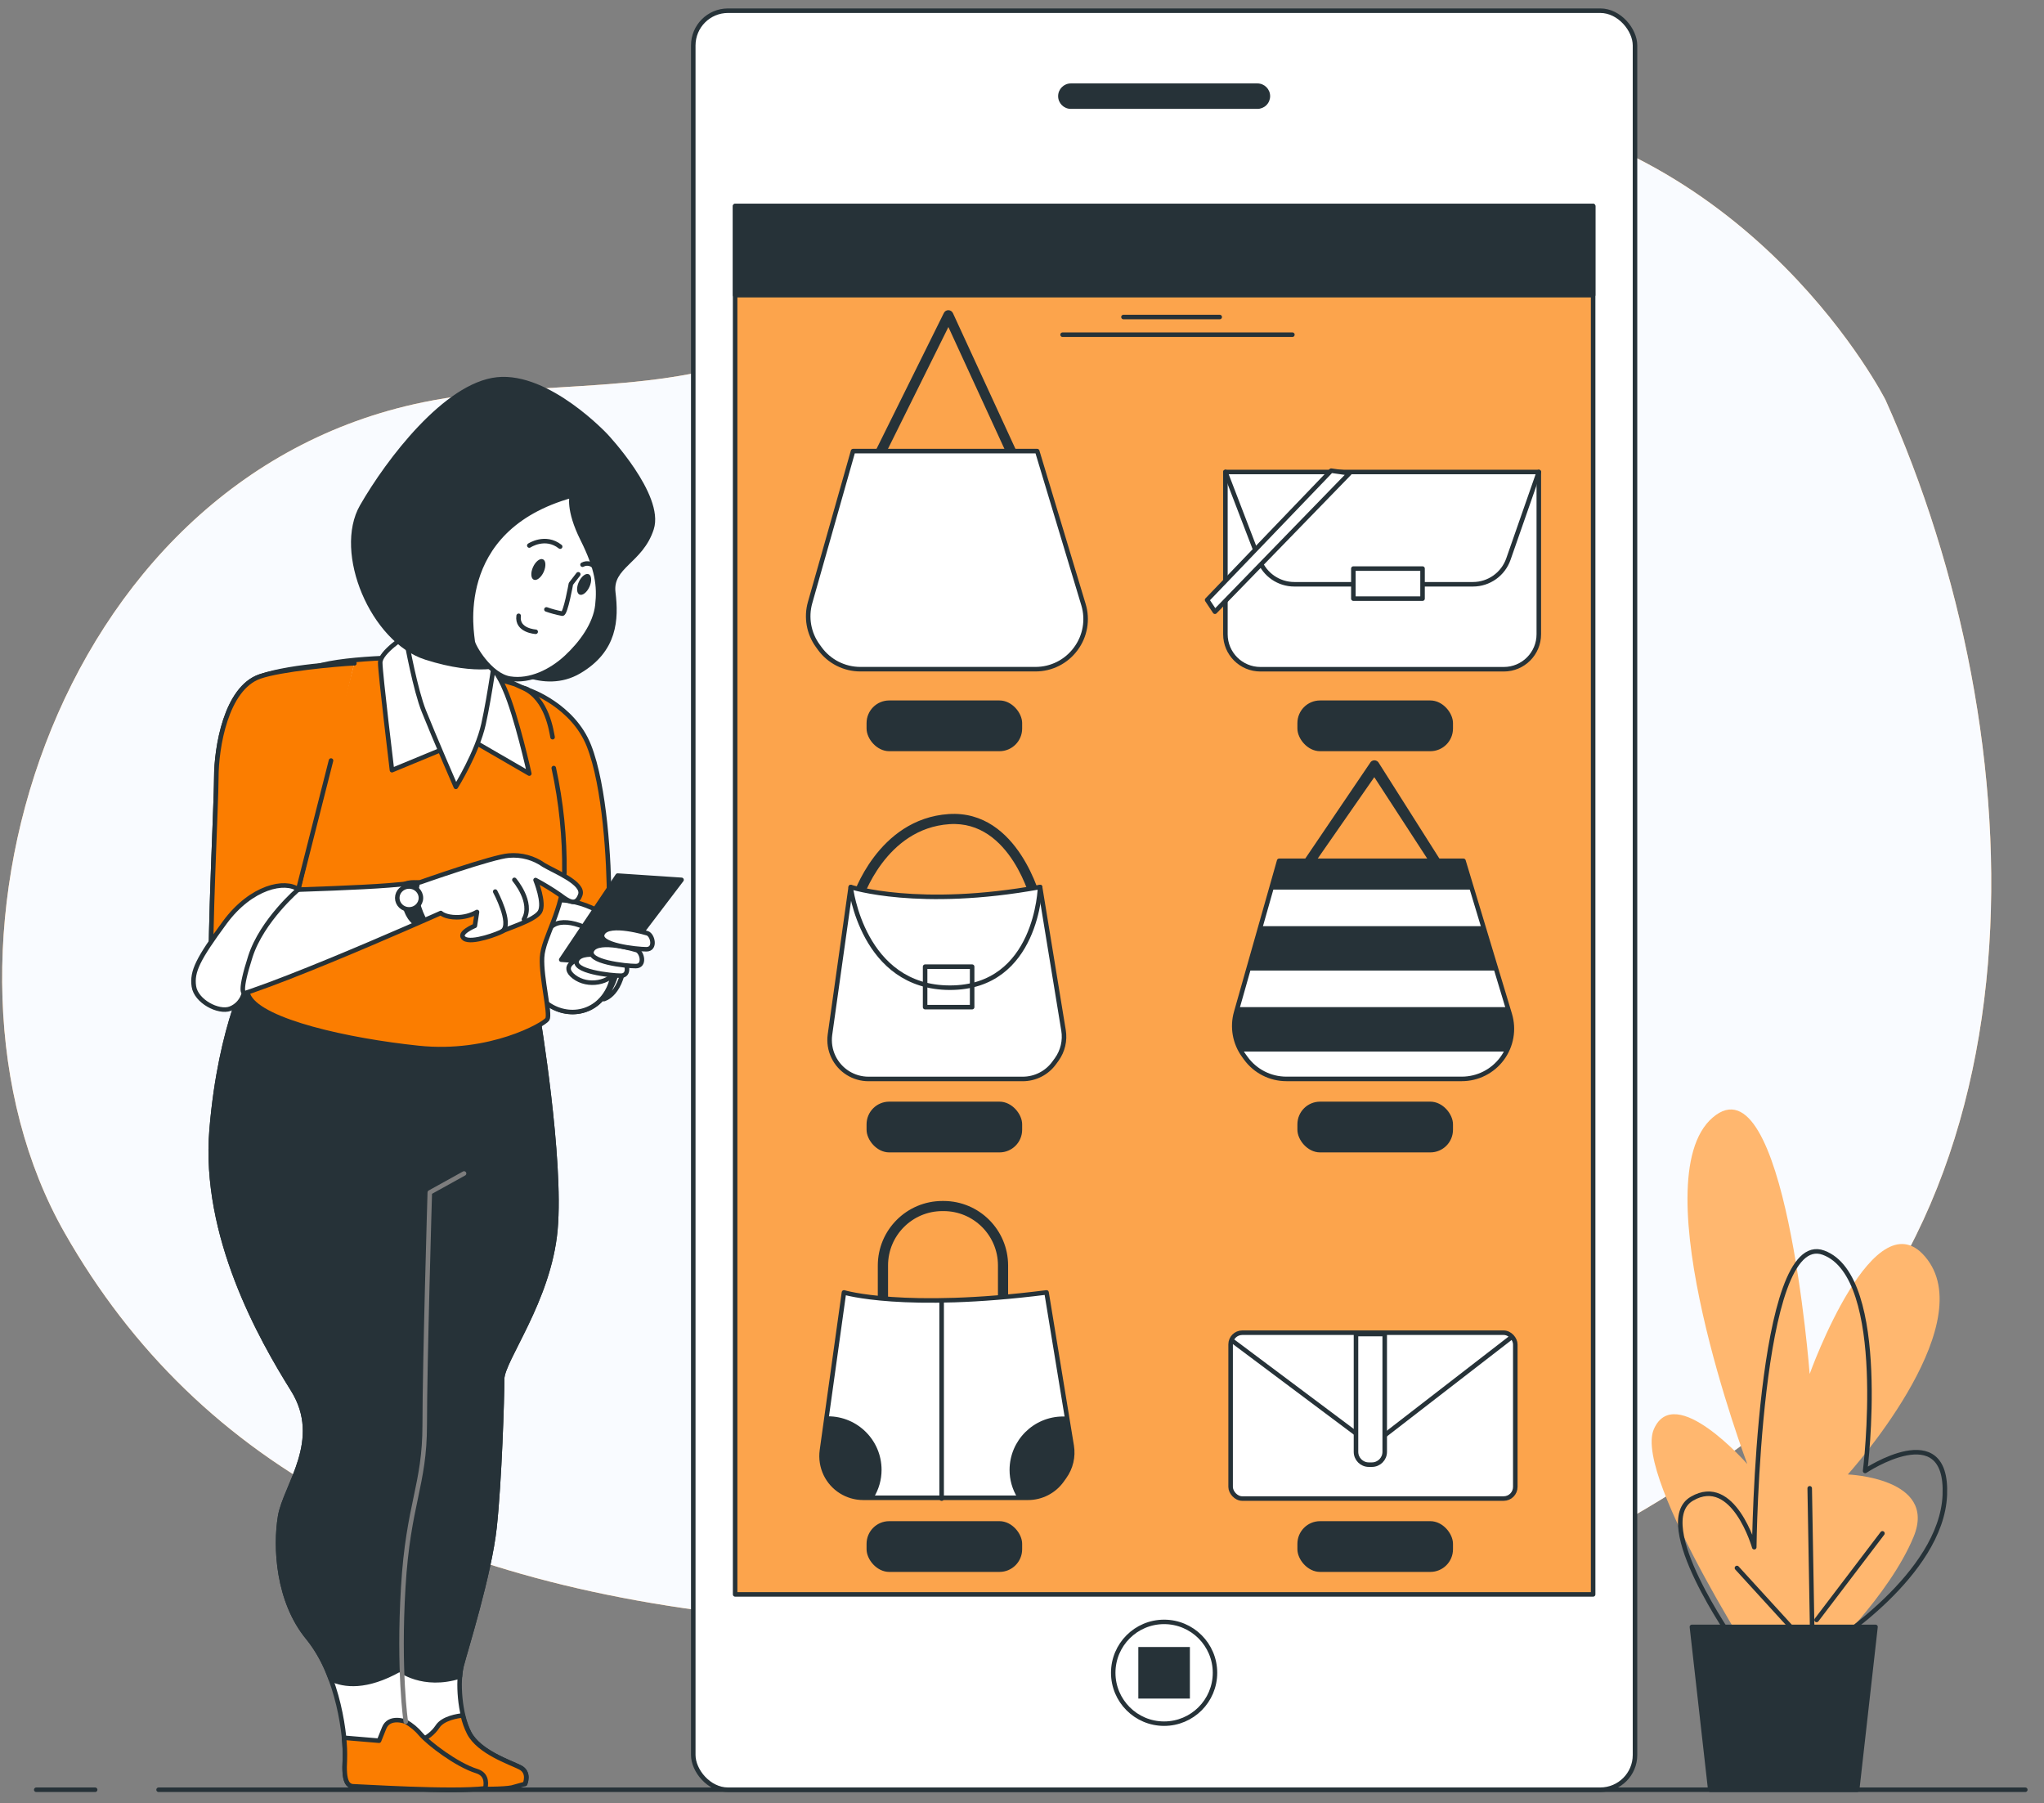 <?xml version="1.0" encoding="UTF-8"?>
<svg width="229px" height="202px" viewBox="0 0 229 202" version="1.1" xmlns="http://www.w3.org/2000/svg" xmlns:xlink="http://www.w3.org/1999/xlink">
    <rect x="0" y="0" width="229" height="202" fill="#808080" stroke="none"/>
    <title>Catalogue-bro</title>
    <g id="Page-1" stroke="none" stroke-width="1" fill="none" fill-rule="evenodd">
        <g id="shopping-on-splitchek-copy" transform="translate(-745, -3921)">
            <g id="definitions" transform="translate(150, 3790)">
                <g id="Catalogue-bro" transform="translate(595, 132)">
                    <g id="freepik--background-simple--inject-2" transform="translate(0, 10.152)" fill-rule="nonzero">
                        <path d="M211.244,33.65 C211.244,33.65 196.756,5.025 164.766,0.782 C132.777,-3.462 110.452,17.213 86.909,27.817 C74.579,33.371 60.513,31.213 47.416,33.909 C5.584,42.492 -10.193,96.33 7.239,126.949 C22.325,153.457 48.863,167.239 89.32,170.416 C129.777,173.594 158.127,177.31 194.345,151.335 C230.563,125.36 228.142,71.289 211.244,33.65 Z" id="Path" fill="#FFB76F"></path>
                        <path d="M211.244,33.65 C211.244,33.65 196.756,5.025 164.766,0.782 C132.777,-3.462 110.452,17.213 86.909,27.817 C74.579,33.371 60.513,31.213 47.416,33.909 C5.584,42.492 -10.193,96.33 7.239,126.949 C22.325,153.457 48.863,167.239 89.32,170.416 C129.777,173.594 158.127,177.31 194.345,151.335 C230.563,125.36 228.142,71.289 211.244,33.65 Z" id="Path" fill="#F9FBFF"></path>
                    </g>
                    <g id="freepik--Plants--inject-2" transform="translate(184.772, 122.843)">
                        <path d="M13.706,65.396 C13.706,65.396 -1.817,41.716 0.508,36.284 C2.832,30.853 10.985,40.162 10.985,40.162 C10.985,40.162 -1.015,8.335 7.107,1.35 C15.228,-5.635 17.975,30.071 17.975,30.071 C17.975,30.071 25.345,9.503 31.173,17.264 C37,25.025 22.249,41.33 22.249,41.33 C22.249,41.33 32.34,41.716 29.619,48.315 C26.898,54.914 19.528,61.898 19.528,61.898 L13.706,65.396 Z" id="Path" fill="#FFB76F" fill-rule="nonzero"></path>
                        <path d="M9.437,59.959 C9.437,59.959 0.122,46.761 4.782,44.046 C9.442,41.33 11.766,49.482 11.766,49.482 C11.766,49.482 12.157,13.772 19.528,16.487 C26.898,19.203 24.188,40.939 24.188,40.939 C24.188,40.939 33.503,34.731 33.117,43.655 C32.731,52.579 20.305,60.35 20.305,60.35" id="Path" stroke="#263238" stroke-width="0.508" stroke-linecap="round" stroke-linejoin="round"></path>
                        <line x1="17.98" y1="60.736" x2="9.827" y2="51.807" id="Path" stroke="#263238" stroke-width="0.508" stroke-linecap="round" stroke-linejoin="round"></line>
                        <line x1="18.365" y1="65.005" x2="17.98" y2="42.883" id="Path" stroke="#263238" stroke-width="0.508" stroke-linecap="round" stroke-linejoin="round"></line>
                        <line x1="18.751" y1="57.629" x2="26.127" y2="47.929" id="Path" stroke="#263238" stroke-width="0.508" stroke-linecap="round" stroke-linejoin="round"></line>
                        <polygon id="Path" stroke="#263238" stroke-width="0.508" fill="#263238" fill-rule="nonzero" stroke-linecap="round" stroke-linejoin="round" points="25.35 58.406 4.782 58.406 6.838 76.65 23.294 76.65"></polygon>
                    </g>
                    <g id="freepik--Device--inject-2" transform="translate(77.665, 0)">
                        <rect id="Rectangle" stroke="#263238" stroke-width="0.508" fill="#FFFFFF" fill-rule="nonzero" stroke-linecap="round" stroke-linejoin="round" x="0.005" y="0.198" width="105.508" height="199.294" rx="3.893"></rect>
                        <path d="M63.208,11.198 L42.31,11.198 C41.522,11.198 40.883,10.559 40.883,9.772 L40.883,9.772 C40.883,8.984 41.522,8.345 42.31,8.345 L63.208,8.345 C63.996,8.345 64.635,8.984 64.635,9.772 L64.635,9.772 C64.635,10.15 64.484,10.513 64.217,10.78 C63.949,11.048 63.586,11.198 63.208,11.198 Z" id="Path" fill="#263238" fill-rule="nonzero"></path>
                        <path d="M58.457,186.391 C58.457,183.243 55.905,180.69 52.756,180.69 C49.608,180.69 47.056,183.243 47.056,186.391 C47.056,189.539 49.608,192.091 52.756,192.091 C55.905,192.091 58.457,189.539 58.457,186.391 Z" id="Path" stroke="#263238" stroke-width="0.5" fill="#FFFFFF" fill-rule="nonzero" stroke-linecap="round" stroke-linejoin="round"></path>
                        <rect id="Rectangle" fill="#263238" fill-rule="nonzero" x="49.868" y="183.503" width="5.777" height="5.777"></rect>
                        <rect id="Rectangle" stroke="#263238" stroke-width="0.508" fill="#FCA44C" fill-rule="nonzero" stroke-linecap="round" stroke-linejoin="round" x="4.695" y="22.081" width="96.127" height="155.528"></rect>
                        <rect id="Rectangle" stroke="#263238" stroke-width="0.508" fill="#263238" fill-rule="nonzero" stroke-linecap="round" stroke-linejoin="round" x="4.695" y="22.081" width="96.127" height="9.98"></rect>
                        <line x1="48.203" y1="34.513" x2="58.985" y2="34.513" id="Path" stroke="#263238" stroke-width="0.508" stroke-linecap="round" stroke-linejoin="round"></line>
                        <line x1="41.381" y1="36.492" x2="67.127" y2="36.492" id="Path" stroke="#263238" stroke-width="0.508" stroke-linecap="round" stroke-linejoin="round"></line>
                        <path d="M20.249,51.711 C20.052,51.71 19.869,51.608 19.766,51.441 C19.663,51.273 19.653,51.064 19.741,50.888 L28.081,34.061 C28.175,33.867 28.373,33.744 28.589,33.746 C28.807,33.751 29.004,33.879 29.096,34.076 L36.711,50.609 C36.839,50.795 36.845,51.039 36.726,51.23 C36.608,51.422 36.387,51.526 36.164,51.495 C35.94,51.464 35.757,51.303 35.695,51.086 L28.589,35.635 L20.782,51.371 C20.688,51.58 20.478,51.714 20.249,51.711 L20.249,51.711 Z" id="Path" fill="#263238" fill-rule="nonzero"></path>
                        <path d="M17.909,49.533 L38.538,49.533 L43.721,66.726 C44.237,68.425 43.915,70.268 42.853,71.69 L42.853,71.69 C41.798,73.123 40.124,73.968 38.345,73.964 L18.721,73.964 C16.924,73.963 15.235,73.103 14.178,71.65 L13.954,71.34 C12.939,69.944 12.623,68.158 13.096,66.497 L17.909,49.533 Z" id="Path" stroke="#263238" stroke-width="0.508" fill="#FFFFFF" fill-rule="nonzero" stroke-linecap="round" stroke-linejoin="round"></path>
                        <path d="M59.624,51.873 L94.736,51.873 L94.736,70.051 C94.736,72.215 92.982,73.97 90.817,73.97 L63.543,73.97 C61.379,73.97 59.624,72.215 59.624,70.051 L59.624,51.878 L59.624,51.873 Z" id="Path" stroke="#263238" stroke-width="0.508" fill="#FFFFFF" fill-rule="nonzero" stroke-linecap="round" stroke-linejoin="round"></path>
                        <path d="M59.624,51.873 L63.416,61.751 C64.04,63.378 65.603,64.452 67.345,64.452 L87.355,64.452 C89.146,64.452 90.74,63.32 91.33,61.629 L94.736,51.873" id="Path" stroke="#263238" stroke-width="0.508" stroke-linecap="round" stroke-linejoin="round"></path>
                        <rect id="Rectangle" stroke="#263238" stroke-width="0.508" fill="#FFFFFF" fill-rule="nonzero" stroke-linecap="round" stroke-linejoin="round" x="73.959" y="62.695" width="7.751" height="3.365"></rect>
                        <polygon id="Path" stroke="#263238" stroke-width="0.508" fill="#FFFFFF" fill-rule="nonzero" stroke-linecap="round" stroke-linejoin="round" points="71.472 51.726 57.574 66.208 58.452 67.528 73.523 52.015"></polygon>
                        <rect id="Rectangle" fill="#263238" fill-rule="nonzero" x="19.421" y="77.467" width="17.431" height="5.685" rx="2.538"></rect>
                        <rect id="Rectangle" fill="#263238" fill-rule="nonzero" x="67.69" y="77.467" width="17.431" height="5.685" rx="2.538"></rect>
                        <path d="M38.442,100.543 C38.179,100.541 37.951,100.362 37.888,100.107 C37.888,100.01 35.594,90.863 28.706,91.325 C21.528,91.802 18.97,99.731 18.944,99.812 C18.849,100.113 18.53,100.281 18.228,100.188 C18.085,100.143 17.964,100.043 17.895,99.91 C17.825,99.776 17.812,99.621 17.858,99.477 C17.858,99.386 20.665,90.721 28.629,90.193 C36.462,89.685 38.97,99.741 38.995,99.838 C39.062,100.137 38.877,100.435 38.579,100.508 C38.536,100.528 38.489,100.54 38.442,100.543 L38.442,100.543 Z" id="Path" fill="#263238" fill-rule="nonzero"></path>
                        <path d="M17.645,98.365 C17.645,98.365 25.259,100.848 38.858,98.365 L41.487,114.426 C41.675,115.569 41.401,116.74 40.726,117.68 L40.452,118.056 C39.63,119.199 38.306,119.874 36.898,119.868 L19.64,119.868 C17.963,119.869 16.435,118.907 15.711,117.396 L15.711,117.396 C15.339,116.623 15.204,115.758 15.32,114.909 L17.645,98.365 Z" id="Path" stroke="#263238" stroke-width="0.508" fill="#FFFFFF" fill-rule="nonzero" stroke-linecap="round" stroke-linejoin="round"></path>
                        <path d="M38.858,98.365 C38.858,98.365 38.579,109.645 28.761,109.645 C18.944,109.645 17.645,98.381 17.645,98.381" id="Path" stroke="#263238" stroke-width="0.508" stroke-linecap="round" stroke-linejoin="round"></path>
                        <rect id="Rectangle" stroke="#263238" stroke-width="0.508" stroke-linecap="round" stroke-linejoin="round" x="25.98" y="107.289" width="5.269" height="4.533"></rect>
                        <path d="M67.985,97.614 C67.789,97.611 67.609,97.508 67.506,97.342 C67.403,97.176 67.392,96.968 67.477,96.792 L75.817,84.487 C75.909,84.291 76.108,84.168 76.325,84.172 C76.543,84.177 76.74,84.305 76.832,84.503 L84.447,96.518 C84.576,96.802 84.451,97.138 84.168,97.269 C83.881,97.399 83.544,97.274 83.411,96.99 L76.305,86.061 L68.492,97.299 C68.396,97.492 68.2,97.614 67.985,97.614 L67.985,97.614 Z" id="Path" fill="#263238" fill-rule="nonzero"></path>
                        <path d="M65.645,95.431 L86.294,95.431 L91.482,112.629 C91.993,114.329 91.671,116.169 90.614,117.594 L90.614,117.594 C89.554,119.022 87.88,119.863 86.102,119.863 L66.457,119.863 C64.66,119.864 62.972,119.005 61.914,117.553 L61.69,117.244 C60.677,115.85 60.359,114.069 60.827,112.411 L65.645,95.431 Z" id="Path" stroke="#263238" stroke-width="0.508" fill="#FFFFFF" fill-rule="nonzero" stroke-linecap="round" stroke-linejoin="round"></path>
                        <polygon id="Path" fill="#263238" fill-rule="nonzero" points="63.569 102.751 62.157 107.726 89.975 107.726 88.477 102.751"></polygon>
                        <path d="M60.827,112.416 C60.412,113.893 60.617,115.475 61.396,116.797 L91.076,116.797 C91.737,115.511 91.874,114.019 91.457,112.635 L91.208,111.822 L60.995,111.822 L60.827,112.416 Z" id="Path" fill="#263238" fill-rule="nonzero"></path>
                        <polygon id="Path" fill="#263238" fill-rule="nonzero" points="65.645 95.437 64.731 98.655 87.244 98.655 86.269 95.437"></polygon>
                        <rect id="Rectangle" fill="#263238" fill-rule="nonzero" x="19.421" y="122.411" width="17.431" height="5.685" rx="2.538"></rect>
                        <rect id="Rectangle" fill="#263238" fill-rule="nonzero" x="67.69" y="122.411" width="17.431" height="5.685" rx="2.538"></rect>
                        <path d="M21.249,146.523 C21.098,146.523 20.953,146.463 20.847,146.356 C20.74,146.25 20.68,146.105 20.68,145.954 L20.68,140.761 C20.686,136.768 23.926,133.535 27.919,133.538 L28.066,133.538 C32.049,133.549 35.274,136.778 35.279,140.761 L35.279,145.685 C35.279,145.999 35.025,146.254 34.711,146.254 C34.397,146.254 34.142,145.999 34.142,145.685 L34.142,140.761 C34.142,137.397 31.415,134.67 28.051,134.67 L27.919,134.67 C24.555,134.67 21.827,137.397 21.827,140.761 L21.827,145.954 C21.827,146.107 21.766,146.253 21.657,146.36 C21.548,146.467 21.401,146.526 21.249,146.523 L21.249,146.523 Z" id="Path" fill="#263238" fill-rule="nonzero"></path>
                        <path d="M16.888,143.782 C16.888,143.782 23.589,145.812 39.584,143.782 L42.401,160.964 C42.601,162.186 42.307,163.437 41.584,164.442 L41.294,164.848 C40.418,166.066 39.008,166.787 37.508,166.787 L19.041,166.787 C17.248,166.785 15.615,165.757 14.838,164.142 L14.838,164.142 C14.443,163.315 14.298,162.39 14.421,161.482 L16.888,143.782 Z" id="Path" stroke="#263238" stroke-width="0.508" fill="#FFFFFF" fill-rule="nonzero" stroke-linecap="round" stroke-linejoin="round"></path>
                        <path d="M21.102,163.66 C21.102,160.348 18.418,157.663 15.107,157.66 L14.954,157.66 L14.421,161.477 C14.298,162.385 14.443,163.31 14.838,164.137 L14.838,164.137 C15.615,165.752 17.248,166.78 19.041,166.782 L20.213,166.782 C20.794,165.844 21.102,164.763 21.102,163.66 L21.102,163.66 Z" id="Path" fill="#263238" fill-rule="nonzero"></path>
                        <path d="M35.442,163.66 C35.44,164.765 35.748,165.848 36.33,166.787 L37.508,166.787 C39.008,166.787 40.418,166.066 41.294,164.848 L41.584,164.442 C42.307,163.437 42.601,162.186 42.401,160.964 L41.863,157.68 C41.721,157.68 41.584,157.68 41.437,157.68 C38.133,157.683 35.453,160.356 35.442,163.66 L35.442,163.66 Z" id="Path" fill="#263238" fill-rule="nonzero"></path>
                        <line x1="27.832" y1="144.787" x2="27.832" y2="166.878" id="Path" stroke="#263238" stroke-width="0.508" stroke-linecap="round" stroke-linejoin="round"></line>
                        <rect id="Rectangle" stroke="#263238" stroke-width="0.508" fill="#FFFFFF" fill-rule="nonzero" stroke-linecap="round" stroke-linejoin="round" x="60.208" y="148.294" width="31.893" height="18.579" rx="1.305"></rect>
                        <path d="M60.355,149.173 L74.594,159.832 C75.424,160.467 76.576,160.467 77.406,159.832 L91.518,148.919" id="Path" stroke="#263238" stroke-width="0.508" stroke-linecap="round" stroke-linejoin="round"></path>
                        <path d="M74.254,148.442 L77.472,148.442 L77.472,161.64 C77.472,162.433 76.829,163.076 76.036,163.076 L75.69,163.076 C74.897,163.076 74.254,162.433 74.254,161.64 L74.254,148.442 L74.254,148.442 Z" id="Path" stroke="#263238" stroke-width="0.508" fill="#FFFFFF" fill-rule="nonzero" stroke-linecap="round" stroke-linejoin="round"></path>
                        <rect id="Rectangle" fill="#263238" fill-rule="nonzero" x="19.421" y="169.406" width="17.431" height="5.685" rx="2.538"></rect>
                        <rect id="Rectangle" fill="#263238" fill-rule="nonzero" x="67.69" y="169.406" width="17.431" height="5.685" rx="2.538"></rect>
                    </g>
                    <g id="freepik--Character--inject-2" transform="translate(21.32, 41.117)">
                        <path d="M6.797,66.497 C6.797,66.497 3.386,72.467 2.391,84.406 C1.396,96.345 7.934,107.853 11.487,113.538 C15.041,119.223 10.635,124.335 10.066,127.751 C9.497,131.168 9.782,137.249 13.198,141.371 C16.614,145.492 17.462,152.599 17.32,155.01 C17.178,157.421 17.604,157.995 18.335,157.995 C19.066,157.995 31.975,158.848 34.107,157.995 L37.518,157.711 C37.518,157.711 38.086,156.431 36.949,155.863 C35.812,155.294 32.381,154.157 31.264,152.03 C30.147,149.904 29.949,146.193 30.386,144.497 C30.822,142.802 33.513,134.264 34.081,129.005 C34.65,123.746 34.934,114.513 34.934,112.381 C34.934,110.249 40.193,103.569 40.904,95.629 C41.614,87.69 38.914,71.574 38.914,71.574 L6.797,66.497 Z" id="Path" stroke="#263238" stroke-width="0.508" fill="#FFFFFF" fill-rule="nonzero" stroke-linecap="round" stroke-linejoin="round"></path>
                        <path d="M36.924,155.863 C35.787,155.294 32.355,154.157 31.239,152.03 C30.922,151.403 30.685,150.738 30.533,150.051 C30.025,150.102 28.294,150.345 27.685,151.32 C27.201,152.036 26.505,152.582 25.695,152.883 L22.569,152.599 C22.569,152.599 22.426,155.579 22.995,157 C23.157,157.396 22.487,157.569 23.041,158.015 C27.025,158.162 34.208,158.492 36.02,158.132 L37.492,157.726 C37.492,157.726 38.071,156.431 36.924,155.863 Z" id="Path" stroke="#263238" stroke-width="0.508" fill="#FB7D00" fill-rule="nonzero" stroke-linecap="round" stroke-linejoin="round"></path>
                        <path d="M32.091,156.289 C29.817,155.579 26.69,153.168 25.838,152.173 C25.36,151.599 24.782,151.118 24.132,150.751 C24.132,150.751 22.284,150.041 21.716,151.462 L21.147,152.883 L17.218,152.553 C17.309,153.369 17.341,154.19 17.315,155.01 C17.173,157.426 17.599,157.995 18.33,157.995 C18.959,157.995 29.31,158.675 33.051,158.218 C33.213,157.411 33.091,156.604 32.091,156.289 Z" id="Path" stroke="#263238" stroke-width="0.508" fill="#FB7D00" fill-rule="nonzero" stroke-linecap="round" stroke-linejoin="round"></path>
                        <path d="M30.386,144.497 C30.812,142.792 33.513,134.264 34.081,129.005 C34.65,123.746 34.934,114.513 34.934,112.381 C34.934,110.249 40.193,103.569 40.904,95.629 C41.614,87.69 38.914,71.574 38.914,71.574 L6.797,66.497 C6.797,66.497 3.386,72.467 2.391,84.406 C1.396,96.345 7.934,107.853 11.487,113.538 C15.041,119.223 10.635,124.335 10.066,127.751 C9.497,131.168 9.782,137.249 13.198,141.371 C14.294,142.757 15.151,144.317 15.736,145.985 C17.259,146.701 19.726,147 23.431,144.924 C23.431,144.924 26.056,147 30.218,145.675 C30.243,145.279 30.299,144.885 30.386,144.497 L30.386,144.497 Z" id="Path" stroke="#263238" stroke-width="0.508" fill="#263238" fill-rule="nonzero" stroke-linecap="round" stroke-linejoin="round"></path>
                        <path d="M30.67,89.34 L26.832,91.467 C26.832,91.467 26.264,110.655 26.264,117.477 C26.264,124.299 24.416,126.305 23.858,135.685 C23.299,145.066 24.142,150.751 24.142,150.751" id="Path" stroke="#7D7D7D" stroke-width="0.508" stroke-linecap="round" stroke-linejoin="round"></path>
                        <path d="M37.98,35.218 C37.98,35.218 42.868,36.888 44.66,41.421 C46.452,45.954 46.924,54.421 46.924,58.716 C46.924,63.01 48.355,66.584 46.447,69.33 C44.538,72.076 40.721,71.716 38.934,69.208 C37.147,66.701 37.381,65.147 38.096,59.563 C38.812,53.98 38.574,43.223 37.98,41.076 C37.386,38.929 35.234,35.112 35.234,35.112 C35.234,35.112 36.904,34.518 37.98,35.218 Z" id="Path" stroke="#263238" stroke-width="0.508" fill="#FB7D00" fill-rule="nonzero" stroke-linecap="round" stroke-linejoin="round"></path>
                        <path d="M47.147,62.061 C46.988,61.898 46.818,61.746 46.64,61.604 C44.788,60.011 42.255,59.468 39.914,60.162 L37.706,62.701 C37.365,65.883 37.523,67.269 38.924,69.223 C40.711,71.731 44.508,72.086 46.437,69.345 C47.838,67.335 47.457,64.893 47.147,62.061 Z" id="Path" stroke="#263238" stroke-width="0.508" fill="#FFFFFF" fill-rule="nonzero" stroke-linecap="round" stroke-linejoin="round"></path>
                        <path d="M38.457,65.513 C38.457,65.513 39.289,61.934 41.081,61.335 C42.873,60.736 46.33,62.411 47.523,64.558 C48.716,66.706 46.33,69.807 46.33,69.807 C46.33,69.807 48.477,69.33 48.716,64.914 C48.954,60.497 43.944,58.822 41.558,58.716 C39.173,58.609 37.858,63.843 38.457,65.513 Z" id="Path" stroke="#263238" stroke-width="0.508" fill="#FFFFFF" fill-rule="nonzero" stroke-linecap="round" stroke-linejoin="round"></path>
                        <path d="M40.721,43.924 C41.557,47.758 41.957,51.675 41.914,55.599 C41.797,59.893 39.528,62.873 39.411,65.137 C39.294,67.401 40.365,71.462 40.005,72.056 C39.645,72.65 33.569,76.117 25.574,75.279 C17.579,74.442 8.162,72.31 6.599,69.569 C5.036,66.827 8.152,47.619 8.269,45.472 C8.386,43.325 10.299,33.797 13.995,32.594 C17.69,31.391 26.396,31.518 26.396,31.518 C26.396,31.518 35.934,34.381 36.294,34.503 C36.655,34.624 34.741,33.787 37.365,34.98 C39.99,36.173 40.467,39.868 40.589,40.467" id="Path" stroke="#263238" stroke-width="0.508" fill="#FB7D00" fill-rule="nonzero" stroke-linecap="round" stroke-linejoin="round"></path>
                        <path d="M24.142,29.132 C24.142,29.132 21.279,30.924 21.279,32.117 C21.279,33.31 22.594,44.162 22.594,44.162 L31.183,40.609 L37.98,44.543 C37.98,44.543 36.548,38.071 35.234,35.096 C34.062,32.236 31.717,30.017 28.797,29.005 C25.934,28.061 24.142,29.132 24.142,29.132 Z" id="Path" stroke="#263238" stroke-width="0.508" fill="#FFFFFF" fill-rule="nonzero" stroke-linecap="round" stroke-linejoin="round"></path>
                        <path d="M24.264,29.949 C24.264,29.949 25.218,35.193 26.173,37.563 C27.365,40.543 29.751,46.03 29.751,46.03 C29.751,46.03 32.137,42.213 32.853,38.995 C33.569,35.777 34.279,30.523 34.279,30.523 C34.279,30.523 26.289,28.259 25.934,28.02 C25.579,27.782 23.787,28.777 24.264,29.949 Z" id="Path" stroke="#263238" stroke-width="0.508" fill="#FFFFFF" fill-rule="nonzero" stroke-linecap="round" stroke-linejoin="round"></path>
                        <path d="M46.569,6.711 C46.569,6.711 40.127,-0.208 34.386,0.391 C28.645,0.99 22.203,9.452 19.239,14.604 C16.274,19.756 20.431,29.629 26.396,31.538 C32.36,33.447 35.218,32.254 35.218,32.254 C35.218,32.254 39.513,35.477 43.569,33.091 C47.624,30.706 47.746,27.244 47.386,24.264 C47.025,21.284 50.487,20.807 51.68,17.107 C52.873,13.406 46.569,6.711 46.569,6.711 Z" id="Path" stroke="#263238" stroke-width="0.508" fill="#263238" fill-rule="nonzero" stroke-linecap="round" stroke-linejoin="round"></path>
                        <path d="M42.751,13.391 C42.751,13.391 42.274,14.939 43.944,18.279 C45.614,21.619 45.853,23.528 45.614,25.675 C45.376,27.822 43.822,29.949 42.132,31.518 C40.442,33.086 38.071,34.264 35.812,33.904 C33.553,33.543 31.64,30.208 31.64,29.731 C31.64,29.254 29.036,17.208 42.751,13.391 Z" id="Path" stroke="#263238" stroke-width="0.508" fill="#FFFFFF" fill-rule="nonzero" stroke-linecap="round" stroke-linejoin="round"></path>
                        <path d="M43.467,22.218 L42.64,23.289 C42.64,23.289 42.046,26.629 41.685,26.629 C41.078,26.516 40.481,26.356 39.898,26.152" id="Path" stroke="#263238" stroke-width="0.508" stroke-linecap="round" stroke-linejoin="round"></path>
                        <path d="M38.695,28.655 C38.695,28.655 36.548,28.538 36.787,26.868" id="Path" stroke="#263238" stroke-width="0.508" stroke-linecap="round" stroke-linejoin="round"></path>
                        <path d="M39.594,21.949 C39.31,22.579 38.812,22.964 38.482,22.822 C38.152,22.68 38.112,22.041 38.396,21.411 C38.68,20.782 39.173,20.396 39.508,20.538 C39.843,20.68 39.873,21.32 39.594,21.949 Z" id="Path" fill="#263238" fill-rule="nonzero"></path>
                        <path d="M44.721,23.619 C44.437,24.249 43.939,24.635 43.609,24.492 C43.279,24.35 43.239,23.711 43.523,23.081 C43.807,22.452 44.305,22.066 44.635,22.208 C44.964,22.35 45.005,22.985 44.721,23.619 Z" id="Path" fill="#263238" fill-rule="nonzero"></path>
                        <path d="M37.98,18.995 C37.98,18.995 39.766,17.802 41.437,19.117" id="Path" stroke="#263238" stroke-width="0.508" stroke-linecap="round" stroke-linejoin="round"></path>
                        <path d="M43.944,21.142 C44.442,20.865 45.069,21.023 45.376,21.503" id="Path" stroke="#263238" stroke-width="0.508" stroke-linecap="round" stroke-linejoin="round"></path>
                        <path d="M18.376,32.178 C18.376,32.178 11.619,32.355 7.802,33.665 C3.985,34.975 2.914,41.66 2.914,44.995 C2.914,48.33 1.838,68.376 2.538,69.807 C3.239,71.239 28.066,60.162 28.066,60.162 C28.066,60.162 28.543,60.64 29.853,60.64 C30.647,60.637 31.428,60.433 32.122,60.046 L31.883,61.594 C31.883,61.594 29.853,62.431 30.69,63.025 C31.528,63.619 34.624,62.431 34.98,62.193 C35.335,61.954 38.558,61 39.157,60.046 C39.756,59.091 38.68,56.467 38.68,56.467 C39.625,56.97 40.541,57.528 41.421,58.137 C42.376,58.853 43.213,59.452 43.69,58.137 C44.168,56.822 40.827,55.513 39.629,54.797 C38.485,53.984 37.089,53.604 35.69,53.726 C33.904,53.843 25.792,56.706 25.792,56.706 C25.792,56.706 25.335,56.812 22.239,57.066 C19.142,57.32 12.086,57.543 12.086,57.543 L15.188,44.421" id="Path" stroke="#263238" stroke-width="0.508" fill="#FFFFFF" fill-rule="nonzero" stroke-linecap="round" stroke-linejoin="round"></path>
                        <path d="M23.766,56.777 C23.766,56.777 23.107,59.822 24.924,61.411 L26.497,60.904 C26.497,60.904 25.041,58.442 25.812,56.675 C25.919,56.442 24.365,56.345 23.766,56.777 Z" id="Path" fill="#263238" fill-rule="nonzero"></path>
                        <ellipse id="Oval" stroke="#263238" stroke-width="0.508" fill="#FFFFFF" fill-rule="nonzero" stroke-linecap="round" stroke-linejoin="round" cx="24.513" cy="58.472" rx="1.325" ry="1.284"></ellipse>
                        <path d="M34.162,57.761 C34.162,57.761 36.071,61.315 34.995,62.173" id="Path" stroke="#263238" stroke-width="0.508" stroke-linecap="round" stroke-linejoin="round"></path>
                        <path d="M36.31,56.447 C36.31,56.447 38.457,58.954 37.381,60.858" id="Path" stroke="#263238" stroke-width="0.508" stroke-linecap="round" stroke-linejoin="round"></path>
                        <path d="M18.376,32.178 C16.259,32.294 10.178,32.848 7.802,33.665 C3.985,34.98 2.914,41.66 2.914,44.995 C2.914,47.822 2.142,62.609 2.34,67.954 C4.589,60.279 12.096,57.523 12.096,57.523 L15.766,43.081" id="Path" stroke="#263238" stroke-width="0.508" fill="#FB7D00" fill-rule="nonzero" stroke-linecap="round" stroke-linejoin="round"></path>
                        <path d="M12.096,57.523 C12.096,57.523 8.036,60.98 6.731,65.036 C5.426,69.091 6.015,69.096 6.015,69.096 C5.829,69.914 5.246,70.585 4.462,70.883 C3.152,71.36 0.645,70.051 0.401,68.381 C0.157,66.711 0.878,65.279 3.863,61.223 C6.848,57.168 10.66,56.447 12.096,57.523 Z" id="Path" stroke="#263238" stroke-width="0.508" fill="#FFFFFF" fill-rule="nonzero" stroke-linecap="round" stroke-linejoin="round"></path>
                        <polygon id="Path" stroke="#263238" stroke-width="0.508" fill="#263238" fill-rule="nonzero" stroke-linecap="round" stroke-linejoin="round" points="47.878 55.97 41.558 65.391 47.878 65.868 55.036 56.447"></polygon>
                        <path d="M43.345,65.391 C43.345,65.391 41.437,66.107 42.99,67.299 C44.543,68.492 47.051,68.015 47.878,66.467 C48.706,64.919 43.345,65.391 43.345,65.391 Z" id="Path" stroke="#263238" stroke-width="0.508" fill="#FFFFFF" fill-rule="nonzero" stroke-linecap="round" stroke-linejoin="round"></path>
                        <path d="M48.355,65.391 C48.355,65.391 44.061,64.081 43.345,65.391 C42.629,66.701 47.162,67.183 48.239,67.183 C49.315,67.183 48.954,65.629 48.355,65.391 Z" id="Path" stroke="#263238" stroke-width="0.508" fill="#FFFFFF" fill-rule="nonzero" stroke-linecap="round" stroke-linejoin="round"></path>
                        <path d="M50.025,64.32 C50.025,64.32 45.731,63.005 45.015,64.32 C44.299,65.635 48.832,66.107 49.909,66.107 C50.985,66.107 50.624,64.558 50.025,64.32 Z" id="Path" stroke="#263238" stroke-width="0.508" fill="#FFFFFF" fill-rule="nonzero" stroke-linecap="round" stroke-linejoin="round"></path>
                        <path d="M51.218,62.437 C51.218,62.437 46.924,61.122 46.208,62.437 C45.492,63.751 50.025,64.223 51.096,64.223 C52.168,64.223 51.812,62.65 51.218,62.437 Z" id="Path" stroke="#263238" stroke-width="0.508" fill="#FFFFFF" fill-rule="nonzero" stroke-linecap="round" stroke-linejoin="round"></path>
                    </g>
                    <g id="freepik--Floor--inject-2" transform="translate(4.061, 198.985)" stroke="#263238" stroke-linecap="round" stroke-linejoin="round" stroke-width="0.508">
                        <line x1="13.706" y1="0.508" x2="222.843" y2="0.508" id="Path"></line>
                        <line x1="0" y1="0.508" x2="6.599" y2="0.508" id="Path"></line>
                    </g>
                </g>
            </g>
        </g>
    </g>
</svg>